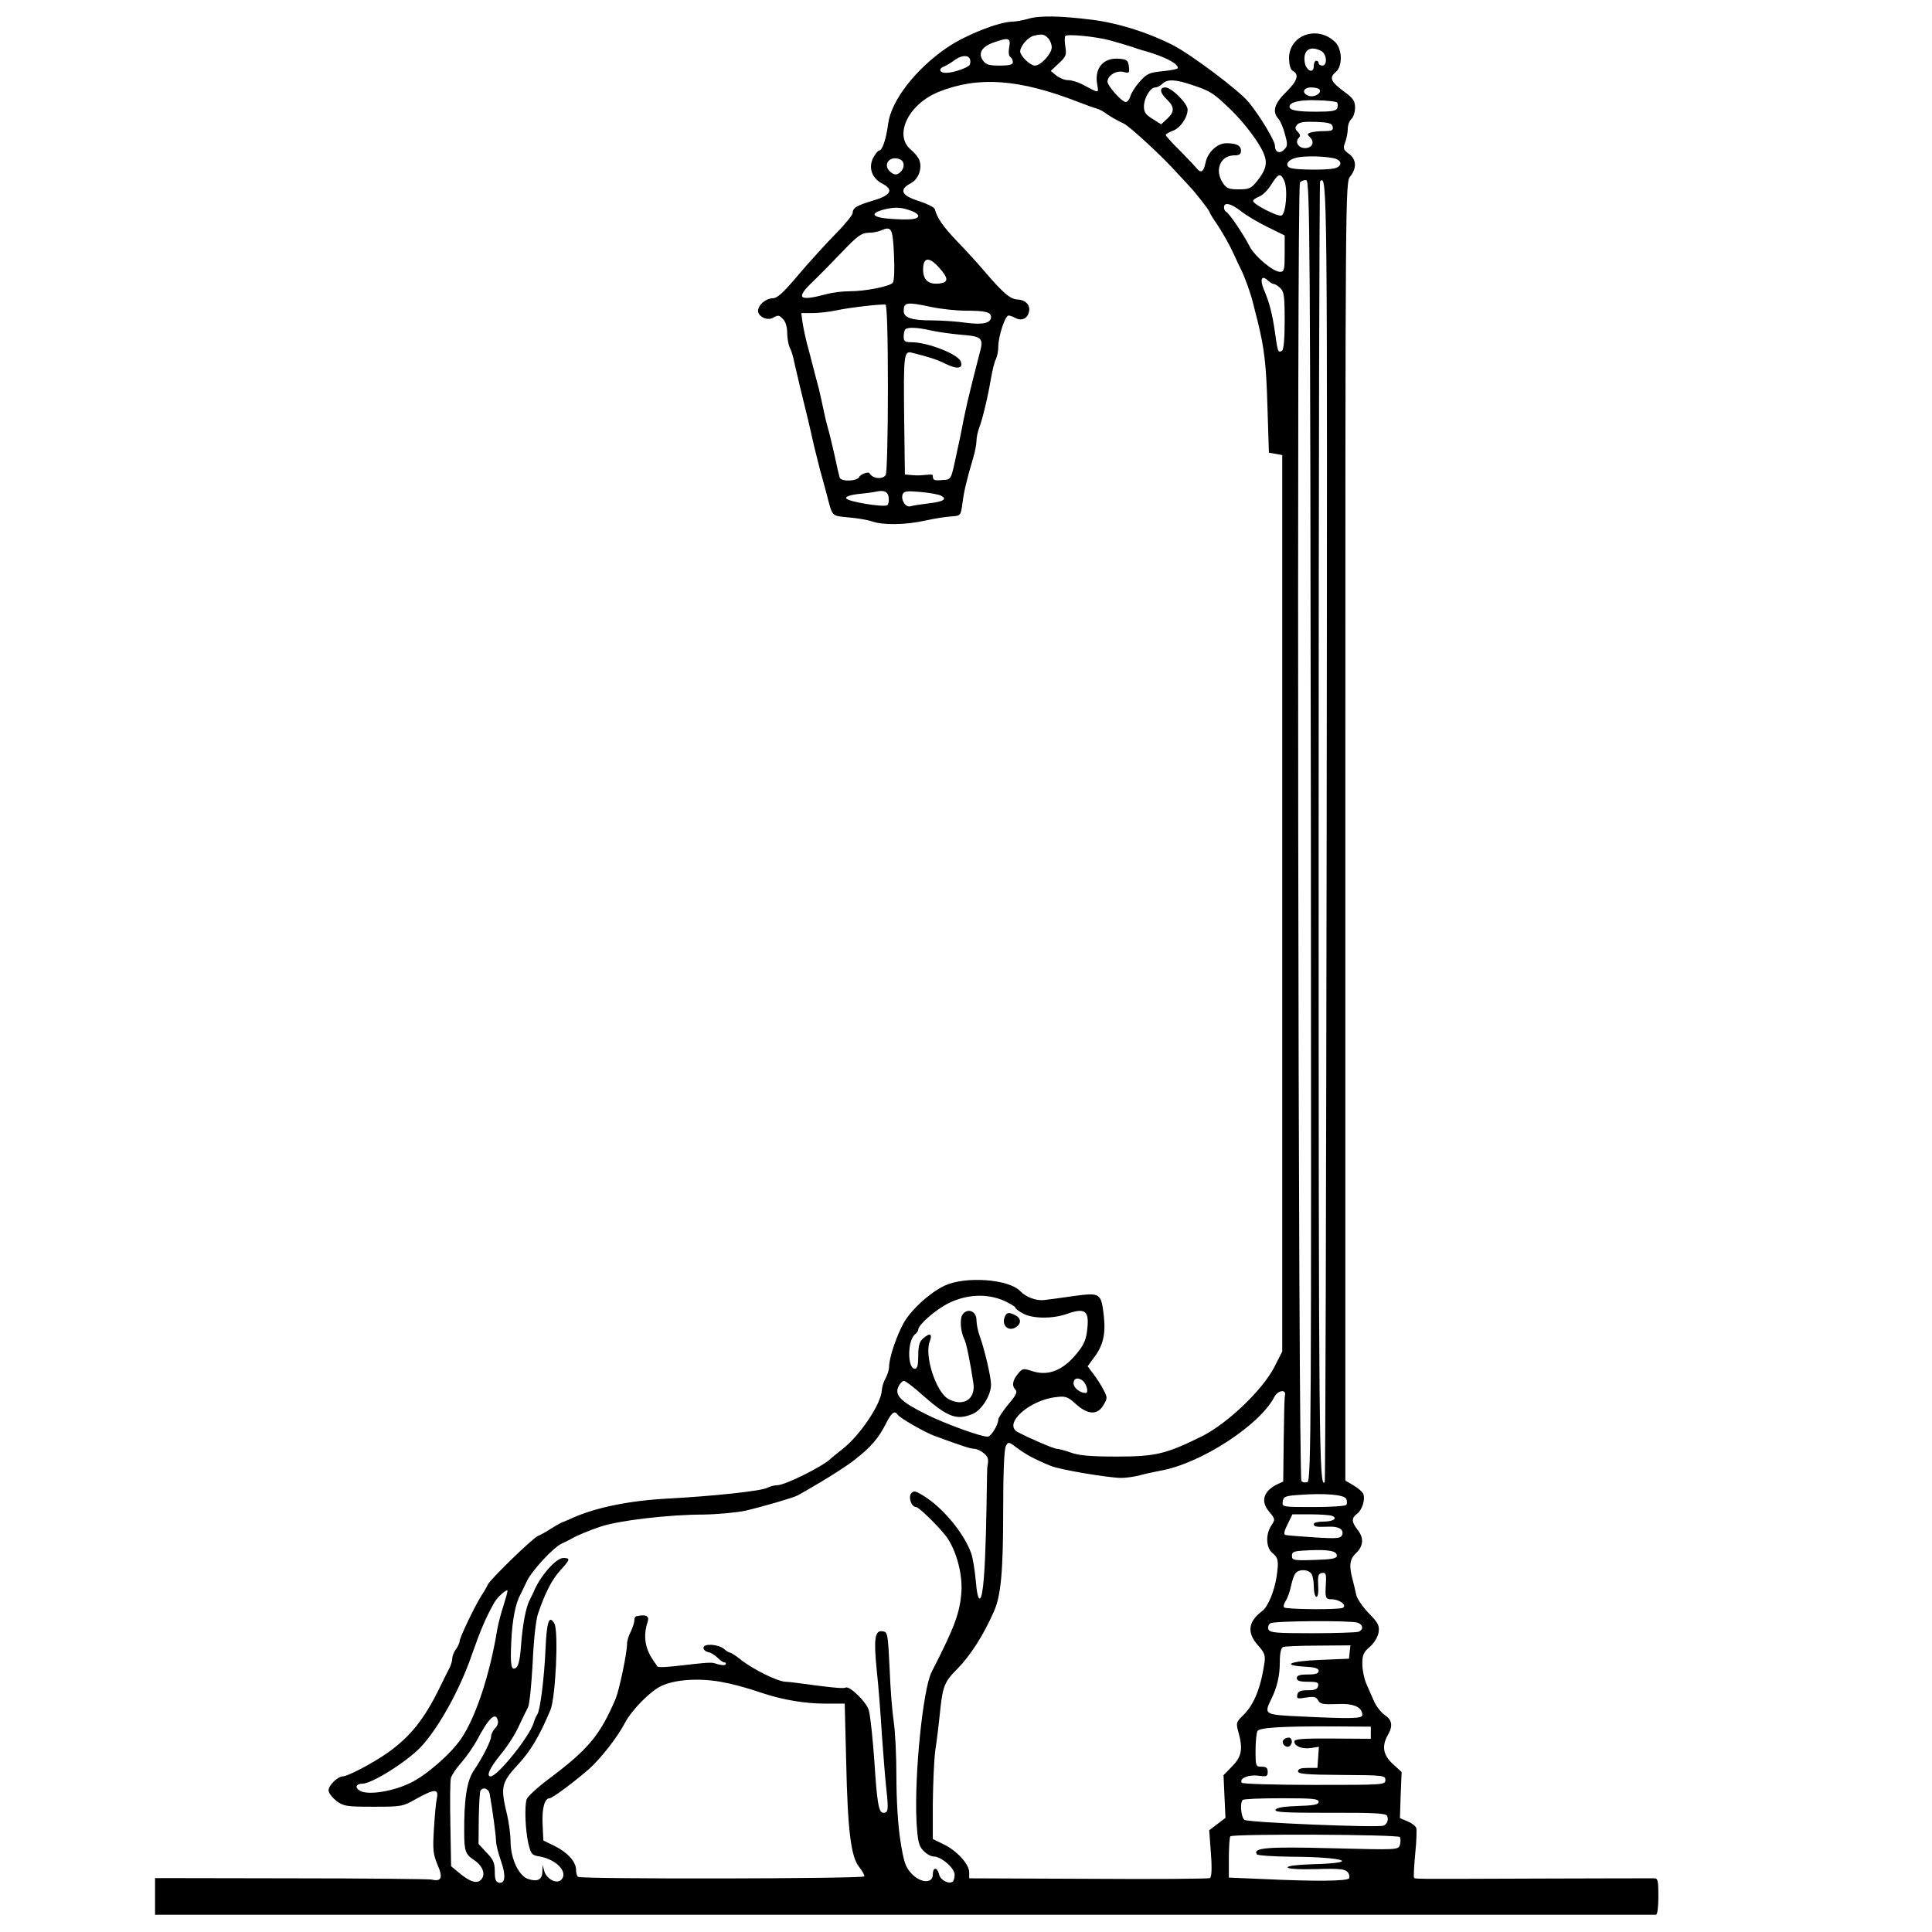 <?xml version="1.0" encoding="utf-8"?>
<svg viewBox="0 0 500 500" xmlns="http://www.w3.org/2000/svg">
  <g transform="matrix(0.196, 0, 0, -0.196, -33.556, 541.354)" fill="#000000" stroke="none" style="">
    <g transform="matrix(0.511, 0, 0, 0.511, -375.319, -341.388)" fill="#000000" stroke="none">
      <path d="M 3726.9 6024.725 C 3713.105 6020.962 3694.294 6017.2 3684.888 6017.2 C 3648.519 6015.947 3565.749 5983.339 3517.467 5950.733 C 3435.323 5894.926 3371.992 5812.784 3364.467 5753.214 C 3359.45 5714.337 3349.418 5684.239 3341.266 5684.239 C 3338.132 5684.239 3331.233 5675.461 3325.59 5664.8 C 3313.049 5639.719 3322.455 5612.755 3348.791 5598.961 C 3379.516 5583.285 3371.992 5568.863 3328.099 5555.694 C 3283.579 5542.526 3272.918 5536.255 3272.918 5523.088 C 3272.918 5518.071 3252.226 5492.363 3226.517 5466.654 C 3200.809 5440.318 3157.542 5392.662 3130.579 5360.683 C 3092.329 5315.536 3077.906 5302.367 3065.366 5302.367 C 3047.809 5301.741 3028.37 5284.811 3028.37 5269.761 C 3028.37 5255.339 3051.57 5244.052 3065.994 5251.577 C 3081.042 5259.728 3082.297 5259.728 3093.583 5247.814 C 3099.226 5242.171 3103.615 5227.749 3103.615 5213.327 C 3103.615 5199.532 3106.751 5182.602 3109.886 5175.704 C 3113.648 5169.433 3119.292 5151.876 3121.8 5137.454 C 3128.07 5109.865 3142.493 5048.414 3157.542 4988.217 C 3161.931 4969.406 3168.829 4939.934 3172.592 4922.378 C 3176.981 4905.447 3183.878 4877.23 3188.267 4859.672 C 3193.284 4842.743 3200.181 4815.78 3204.57 4800.104 C 3221.501 4735.518 3216.484 4741.162 3262.885 4736.145 C 3286.086 4734.263 3313.677 4729.248 3324.336 4725.485 C 3351.299 4716.079 3410.242 4716.706 3459.778 4727.993 C 3482.979 4733.009 3513.078 4738.026 3526.872 4738.652 C 3551.954 4740.534 3551.954 4740.534 3556.343 4771.887 C 3560.106 4802.611 3566.376 4829.574 3583.934 4889.144 C 3588.949 4905.447 3592.712 4925.512 3592.712 4934.291 C 3592.712 4942.442 3595.848 4957.492 3599.61 4967.525 C 3608.388 4990.098 3622.81 5050.295 3630.335 5096.696 C 3634.097 5116.762 3639.113 5138.708 3642.876 5144.979 C 3646.011 5151.249 3649.146 5166.299 3649.146 5178.213 C 3649.146 5203.921 3666.704 5257.847 3675.482 5257.847 C 3678.618 5257.847 3686.769 5255.339 3693.039 5251.577 C 3708.088 5243.425 3723.138 5249.069 3727.527 5264.745 C 3733.797 5282.93 3721.256 5297.978 3699.31 5299.233 C 3679.244 5300.486 3662.314 5314.908 3610.269 5375.732 C 3596.474 5392.035 3566.376 5425.268 3543.176 5449.096 C 3504.926 5489.227 3491.131 5509.919 3484.861 5533.121 C 3483.606 5537.51 3464.795 5546.916 3443.475 5553.813 C 3398.955 5567.608 3391.43 5583.285 3422.783 5599.588 C 3442.22 5609.62 3452.881 5636.583 3445.356 5658.53 C 3443.475 5665.428 3433.442 5677.969 3422.783 5686.747 C 3378.263 5724.37 3417.139 5804.632 3495.52 5835.984 C 3597.729 5876.741 3702.446 5869.218 3856.072 5809.648 C 3874.882 5802.123 3896.203 5794.599 3903.1 5792.718 C 3909.998 5790.837 3919.403 5785.82 3924.42 5782.057 C 3935.079 5773.906 3955.771 5761.992 3973.329 5753.84 C 3988.379 5746.943 4074.911 5667.308 4112.533 5624.669 C 4125.075 5611.502 4139.497 5595.825 4144.513 5590.182 C 4158.934 5575.133 4194.676 5529.358 4194.676 5525.596 C 4194.676 5523.715 4204.709 5507.412 4217.25 5489.227 C 4229.164 5471.043 4246.721 5440.318 4255.5 5420.879 C 4264.279 5402.068 4273.684 5381.375 4276.82 5375.732 C 4285.598 5358.175 4301.901 5313.655 4307.545 5289.2 C 4310.68 5277.286 4315.696 5255.966 4319.459 5242.171 C 4336.388 5173.196 4341.405 5132.438 4344.54 5022.704 L 4348.302 4903.566 L 4365.86 4900.431 L 4382.79 4897.295 L 4382.79 3739.141 L 4382.79 2580.987 L 4362.725 2541.482 C 4331.999 2481.286 4241.078 2394.753 4174.611 2361.52 C 4081.808 2315.746 4054.846 2309.475 3954.518 2309.475 C 3889.304 2309.475 3857.953 2311.983 3837.261 2319.508 C 3821.584 2325.152 3805.281 2329.541 3800.264 2329.541 C 3792.739 2329.541 3732.544 2355.25 3699.31 2372.806 C 3660.433 2393.5 3728.781 2455.576 3798.383 2463.101 C 3822.837 2466.237 3828.481 2464.356 3849.801 2444.917 C 3880.526 2417.328 3905.609 2416.073 3920.657 2442.409 C 3931.317 2459.967 3931.317 2461.848 3921.284 2481.286 C 3915.641 2492.573 3903.727 2511.384 3894.948 2522.671 L 3879.9 2542.737 L 3894.948 2563.429 C 3919.403 2594.782 3926.928 2624.88 3921.912 2671.282 C 3915.014 2732.105 3913.132 2733.358 3846.039 2724.58 C 3815.314 2720.191 3780.198 2715.174 3767.658 2713.92 C 3746.966 2711.413 3720.63 2721.445 3705.58 2737.121 C 3675.482 2768.473 3562.613 2775.998 3509.942 2750.916 C 3470.437 2731.478 3427.172 2691.974 3405.852 2656.858 C 3387.041 2624.252 3367.602 2567.191 3366.975 2542.737 C 3366.975 2533.957 3362.586 2520.163 3357.569 2511.384 C 3352.553 2502.606 3348.791 2489.437 3348.164 2481.914 C 3347.536 2447.425 3292.983 2365.283 3246.582 2328.914 C 3231.534 2317 3218.365 2306.34 3216.484 2304.458 C 3197.673 2285.021 3098.6 2235.484 3077.906 2235.484 C 3071.009 2235.484 3059.095 2232.349 3051.57 2228.587 C 3036.522 2220.435 2912.994 2207.267 2796.364 2200.996 C 2698.544 2195.98 2610.13 2178.423 2548.68 2150.832 C 2538.648 2145.817 2525.479 2140.8 2520.463 2138.918 C 2515.446 2136.411 2502.906 2129.514 2492.246 2122.615 C 2482.213 2115.718 2467.164 2107.567 2459.639 2104.431 C 2444.59 2097.534 2336.738 1992.817 2329.841 1978.395 C 2327.959 1973.378 2320.435 1960.838 2313.538 1950.178 C 2295.98 1922.588 2257.103 1841.071 2257.103 1832.293 C 2257.103 1827.904 2252.714 1818.498 2247.697 1811.601 C 2242.682 1805.331 2238.293 1794.67 2238.293 1788.4 C 2238.293 1781.503 2234.53 1768.962 2229.513 1760.183 C 2224.497 1750.776 2214.465 1730.712 2206.94 1715.036 C 2166.809 1631.638 2128.559 1583.983 2068.989 1542.598 C 2031.994 1516.888 1968.035 1483.029 1954.867 1483.029 C 1941.699 1482.401 1918.499 1459.828 1918.499 1447.287 C 1918.499 1440.389 1927.903 1428.475 1938.564 1419.696 C 1958.002 1405.901 1964.272 1404.648 2034.501 1404.648 C 2107.867 1404.648 2110.374 1405.275 2145.488 1425.34 C 2193.144 1451.676 2203.804 1451.676 2198.161 1425.34 C 2195.652 1414.053 2192.518 1377.684 2190.637 1345.078 C 2187.501 1293.033 2188.755 1281.747 2200.043 1254.783 C 2215.091 1220.922 2210.075 1210.263 2184.366 1216.533 C 2177.468 1217.788 2013.809 1219.669 1820.679 1219.669 L 1470.16 1220.296 L 1470.16 1172.64 L 1470.16 1125.612 L 3406.48 1125.612 C 4471.203 1125.612 5345.306 1125.612 5348.442 1125.612 C 5352.204 1125.612 5354.712 1145.677 5354.712 1172.64 C 5354.712 1213.399 5353.459 1219.669 5344.053 1219.669 C 5337.782 1219.669 5202.967 1219.669 5044.324 1219.041 C 4701.33 1217.788 4727.666 1217.788 4723.277 1221.55 C 4722.022 1223.432 4723.277 1251.021 4726.412 1283 C 4729.547 1314.98 4730.801 1345.078 4728.919 1350.095 C 4727.038 1355.111 4717.005 1362.636 4706.346 1367.025 L 4686.908 1375.176 L 4688.788 1434.746 L 4691.298 1494.315 L 4668.723 1515.007 C 4643.642 1537.582 4639.252 1561.408 4655.556 1589.626 C 4669.351 1613.454 4666.843 1629.13 4647.404 1641.671 C 4637.998 1648.569 4626.084 1663.617 4620.442 1676.158 C 4614.798 1689.327 4605.392 1710.019 4599.748 1723.187 C 4594.104 1736.355 4589.715 1758.929 4589.715 1773.978 C 4589.715 1797.179 4592.851 1804.076 4609.154 1817.871 C 4620.442 1827.904 4629.22 1842.326 4631.728 1854.866 C 4634.235 1873.051 4631.101 1879.321 4606.018 1905.03 C 4590.343 1921.333 4575.92 1942.654 4574.039 1952.058 C 4572.159 1961.464 4567.769 1979.022 4564.634 1991.563 C 4554.601 2027.931 4557.109 2044.862 4574.039 2060.538 C 4592.851 2078.722 4594.104 2099.415 4577.175 2120.734 C 4561.498 2140.8 4561.498 2150.832 4575.92 2161.492 C 4589.089 2170.898 4597.867 2198.488 4592.223 2212.91 C 4590.343 2217.926 4579.056 2227.959 4567.142 2234.857 L 4545.822 2247.398 L 4545.822 3924.12 C 4545.822 5591.436 4545.822 5600.841 4558.364 5617.145 C 4575.92 5639.091 4574.667 5661.665 4554.601 5676.087 C 4540.806 5686.12 4539.551 5689.883 4545.195 5704.931 C 4548.958 5714.964 4552.093 5730.64 4552.093 5740.046 C 4552.093 5750.079 4556.482 5761.365 4561.498 5765.754 C 4566.515 5770.145 4570.904 5783.312 4570.904 5794.599 C 4570.904 5812.156 4566.515 5819.054 4543.314 5835.984 C 4508.2 5861.693 4503.811 5872.352 4520.114 5886.147 C 4539.551 5901.197 4538.298 5946.971 4518.859 5965.155 C 4472.458 6009.048 4399.721 5982.086 4400.347 5921.889 C 4400.975 5904.332 4404.11 5893.046 4410.38 5889.91 C 4427.311 5880.504 4421.667 5863.574 4392.196 5834.73 C 4362.098 5805.259 4356.454 5784.566 4372.758 5766.382 C 4377.774 5760.739 4385.925 5742.554 4389.688 5726.251 C 4397.213 5700.542 4396.585 5695.525 4387.807 5686.747 C 4376.519 5674.833 4363.979 5679.85 4363.979 5696.153 C 4363.979 5709.32 4325.102 5773.906 4295.631 5809.648 C 4269.921 5840.373 4148.902 5931.296 4100.619 5956.377 C 4035.407 5989.611 3959.534 6013.438 3890.559 6022.217 C 3810.925 6032.25 3755.117 6033.503 3726.9 6024.725 Z M 3777.064 5975.188 C 3782.706 5970.172 3787.097 5958.885 3787.097 5950.733 C 3787.097 5934.43 3758.88 5903.705 3743.83 5903.705 C 3731.289 5903.705 3705.58 5928.786 3705.58 5940.7 C 3706.207 5954.496 3725.646 5977.069 3740.695 5980.831 C 3762.014 5985.848 3767.031 5985.22 3777.064 5975.188 Z M 3937.587 5968.917 C 3956.399 5963.902 3980.854 5956.377 3990.887 5953.241 C 4001.546 5949.48 4018.477 5943.836 4028.51 5941.328 C 4078.672 5926.905 4113.161 5909.349 4113.161 5897.435 C 4113.161 5894.926 4095.603 5891.164 4074.283 5889.283 C 4038.543 5885.521 4032.899 5883.013 4014.087 5861.693 C 4002.801 5849.152 3992.14 5832.221 3990.26 5824.07 C 3987.751 5815.918 3982.735 5809.648 3978.346 5809.648 C 3968.313 5809.648 3931.317 5851.033 3931.317 5862.319 C 3931.317 5877.996 3953.891 5891.791 3972.076 5887.402 C 3987.751 5883.64 3988.379 5884.266 3986.497 5901.197 C 3984.616 5916.872 3981.48 5919.382 3963.296 5921.263 C 3921.912 5925.652 3897.456 5898.688 3904.354 5856.677 C 3908.743 5830.968 3911.879 5830.968 3864.223 5856.049 C 3853.564 5861.693 3837.887 5866.082 3829.109 5866.082 C 3820.33 5866.082 3807.162 5871.726 3799.011 5877.996 L 3784.588 5889.91 L 3805.281 5909.349 C 3824.092 5926.905 3825.973 5931.296 3822.211 5953.241 C 3820.33 5966.41 3820.33 5978.324 3822.211 5980.205 C 3827.854 5985.848 3899.965 5978.95 3937.587 5968.917 Z M 3677.363 5951.361 C 3674.855 5938.819 3676.11 5928.786 3679.871 5926.278 C 3683.633 5923.771 3686.769 5917.5 3686.769 5912.483 C 3686.769 5906.213 3677.99 5903.705 3652.908 5903.705 C 3624.691 5903.705 3616.54 5906.213 3609.015 5917.5 C 3596.474 5935.685 3606.507 5952.614 3636.605 5963.274 C 3675.482 5977.069 3681.752 5975.816 3677.363 5951.361 Z M 4483.745 5941.328 C 4498.167 5933.175 4500.048 5903.705 4486.253 5903.705 C 4481.236 5903.705 4476.847 5906.84 4476.847 5909.975 C 4476.847 5913.738 4474.339 5916.246 4470.577 5916.246 C 4467.442 5916.246 4464.306 5910.602 4464.306 5903.078 C 4464.306 5879.877 4442.36 5891.164 4440.478 5915.619 C 4437.344 5945.089 4456.155 5955.75 4483.745 5941.328 Z M 3575.782 5920.635 C 3577.663 5915.619 3577.035 5909.349 3575.154 5905.586 C 3569.512 5897.435 3531.889 5884.894 3513.704 5884.894 C 3496.147 5884.894 3493.639 5896.18 3509.942 5901.824 C 3515.585 5904.332 3527.499 5911.23 3535.651 5917.5 C 3553.209 5930.668 3571.393 5931.922 3575.782 5920.635 Z M 4152.037 5852.915 C 4197.184 5837.865 4204.709 5832.849 4246.721 5792.718 C 4283.717 5757.603 4323.848 5704.304 4335.135 5676.087 C 4345.168 5651.633 4340.779 5634.075 4318.204 5605.858 C 4302.529 5586.419 4297.512 5583.911 4270.549 5583.911 C 4244.214 5583.911 4238.57 5586.419 4229.164 5600.841 C 4207.217 5633.448 4222.893 5671.698 4258.635 5671.698 C 4271.803 5671.698 4276.193 5674.833 4276.193 5683.612 C 4276.193 5697.406 4264.279 5703.05 4237.943 5703.05 C 4214.742 5703.05 4189.661 5679.222 4184.644 5652.886 C 4179.628 5629.058 4172.73 5624.669 4162.07 5637.837 C 4157.681 5643.481 4137.616 5664.173 4118.177 5684.239 C 4098.111 5703.678 4081.808 5721.862 4081.808 5724.37 C 4081.808 5726.878 4089.96 5731.267 4099.366 5735.029 C 4118.803 5741.3 4138.242 5769.517 4138.242 5790.209 C 4138.242 5805.885 4096.857 5847.271 4080.553 5847.271 C 4064.878 5847.271 4066.132 5833.476 4084.944 5815.918 C 4104.381 5797.107 4105.009 5784.566 4085.571 5766.382 L 4069.894 5751.959 L 4047.947 5765.754 C 4030.39 5776.415 4025.374 5783.312 4025.374 5797.734 C 4025.374 5819.68 4041.677 5847.271 4054.846 5847.271 C 4059.861 5847.271 4068.013 5851.66 4073.03 5856.677 C 4086.197 5869.218 4106.263 5868.59 4152.037 5852.915 Z M 4479.355 5841.627 C 4484.999 5832.221 4465.561 5820.935 4451.766 5825.324 C 4432.327 5831.594 4436.089 5847.271 4457.409 5847.271 C 4468.069 5847.271 4477.475 5844.763 4479.355 5841.627 Z M 4524.503 5808.394 C 4526.384 5805.885 4527.011 5799.615 4525.13 5793.971 C 4521.995 5786.448 4510.708 5784.566 4471.203 5784.566 C 4419.786 5784.566 4401.602 5788.329 4401.602 5797.734 C 4401.602 5809.648 4430.446 5815.918 4474.966 5814.037 C 4499.42 5813.41 4521.995 5810.902 4524.503 5808.394 Z M 4513.216 5745.689 C 4515.097 5736.284 4510.708 5734.403 4490.642 5734.403 C 4476.847 5734.403 4461.171 5732.521 4455.528 5730.64 C 4447.377 5727.504 4446.749 5725.623 4454.9 5718.1 C 4467.442 5705.558 4459.917 5690.509 4441.733 5690.509 C 4424.802 5690.509 4414.769 5706.186 4425.43 5716.845 C 4430.446 5721.862 4429.192 5726.251 4422.921 5732.521 C 4415.397 5740.046 4415.397 5743.807 4421.04 5750.706 C 4426.683 5757.603 4439.852 5759.484 4469.95 5758.231 C 4503.183 5756.976 4511.334 5754.468 4513.216 5745.689 Z M 4522.622 5662.292 C 4538.925 5655.395 4535.162 5641.6 4516.351 5637.837 C 4496.286 5633.448 4422.921 5634.075 4406.618 5638.464 C 4388.433 5642.853 4394.077 5658.53 4416.024 5664.8 C 4436.716 5671.698 4502.556 5669.817 4522.622 5662.292 Z M 3394.566 5661.665 C 3407.733 5656.648 3407.733 5637.837 3394.566 5627.178 C 3387.667 5621.534 3382.025 5620.906 3374.5 5625.923 C 3347.536 5642.853 3365.094 5672.951 3394.566 5661.665 Z M 4387.807 5606.485 C 4397.839 5584.538 4392.196 5518.699 4380.282 5516.19 C 4368.996 5513.682 4307.545 5545.661 4307.545 5553.813 C 4307.545 5556.949 4314.443 5561.964 4323.221 5565.1 C 4331.373 5568.235 4345.794 5582.03 4354.573 5596.452 C 4372.758 5625.297 4378.401 5627.178 4387.807 5606.485 Z M 4456.781 3926.628 C 4458.036 2406.041 4457.409 2247.398 4448.003 2243.635 C 4442.986 2241.754 4436.089 2242.382 4432.327 2246.143 C 4424.175 2254.296 4419.786 5590.808 4428.564 5601.469 C 4431.7 5605.858 4439.225 5608.366 4444.867 5607.739 C 4454.274 5605.858 4454.9 5456.621 4456.781 3926.628 Z M 4497.539 3924.12 C 4496.286 3001.107 4494.405 2244.263 4492.523 2243.009 C 4478.102 2227.959 4476.847 2328.914 4476.847 3924.747 C 4476.847 4846.505 4478.728 5602.095 4480.609 5604.603 C 4499.42 5623.416 4499.42 5605.231 4497.539 3924.12 Z M 4276.193 5527.477 C 4289.36 5516.818 4320.085 5498.633 4344.54 5486.719 L 4389.061 5464.773 L 4389.061 5417.745 C 4389.061 5376.359 4387.807 5370.715 4377.147 5370.715 C 4359.59 5370.715 4311.934 5410.22 4298.138 5437.182 C 4282.463 5467.907 4244.84 5523.715 4237.315 5526.222 C 4234.807 5527.477 4232.3 5532.494 4232.3 5537.51 C 4232.3 5551.932 4250.484 5547.543 4276.193 5527.477 Z M 3426.545 5527.477 C 3435.323 5524.341 3442.22 5518.699 3442.22 5515.563 C 3442.22 5506.785 3423.409 5504.276 3375.127 5507.412 C 3322.455 5510.547 3313.677 5521.833 3356.316 5532.494 C 3383.278 5538.764 3398.955 5538.136 3426.545 5527.477 Z M 3379.516 5415.235 C 3381.397 5375.732 3380.144 5346.887 3376.381 5342.498 C 3368.23 5333.092 3306.152 5320.551 3264.14 5320.551 C 3246.582 5320.551 3220.873 5317.417 3207.079 5313.655 C 3132.461 5293.589 3123.681 5301.741 3171.337 5346.887 C 3187.64 5362.564 3221.501 5397.051 3246.582 5423.387 C 3284.205 5462.891 3295.493 5471.043 3312.422 5471.67 C 3323.082 5471.67 3338.132 5474.179 3345.028 5477.313 C 3373.246 5489.854 3376.381 5484.212 3379.516 5415.235 Z M 3498.028 5379.495 C 3520.601 5353.786 3520.601 5343.125 3496.773 5340.617 C 3468.556 5337.482 3454.762 5349.396 3454.762 5376.986 C 3454.762 5409.592 3471.065 5410.846 3498.028 5379.495 Z M 4360.844 5339.364 C 4363.979 5339.364 4371.504 5334.973 4377.774 5328.703 C 4387.18 5319.925 4389.061 5308.637 4389.061 5244.68 C 4389.061 5198.905 4386.552 5169.433 4382.163 5166.925 C 4372.13 5160.655 4370.877 5163.79 4363.979 5214.581 C 4357.082 5262.236 4350.184 5289.827 4335.135 5325.568 C 4324.476 5350.65 4329.491 5363.19 4344.54 5349.396 C 4350.811 5343.753 4357.708 5339.364 4360.844 5339.364 Z M 3363.839 5069.106 C 3363.839 4950.595 3361.332 4849.639 3358.197 4845.878 C 3350.046 4833.336 3324.336 4836.472 3316.811 4849.639 C 3313.677 4856.538 3291.73 4846.505 3289.849 4840.861 C 3284.832 4829.574 3242.193 4827.694 3239.058 4839.607 C 3237.804 4843.369 3231.534 4869.705 3225.89 4897.295 C 3219.62 4924.886 3212.095 4956.237 3208.96 4966.27 C 3205.824 4976.931 3200.809 4997.623 3197.673 5013.3 C 3194.537 5028.975 3188.895 5054.057 3185.132 5069.734 C 3180.743 5085.409 3173.845 5112.373 3169.456 5129.302 C 3165.067 5146.86 3158.168 5173.196 3153.779 5188.872 C 3150.017 5204.549 3145.001 5227.749 3143.12 5240.917 L 3139.984 5264.117 L 3168.201 5264.117 C 3184.504 5264.117 3211.468 5267.253 3229.652 5271.016 C 3264.14 5278.539 3346.91 5287.945 3357.569 5286.064 C 3361.332 5285.437 3363.839 5208.311 3363.839 5069.106 Z M 3476.709 5279.794 C 3500.536 5274.778 3540.667 5270.388 3565.749 5270.388 C 3615.913 5270.388 3630.335 5266.625 3630.335 5254.085 C 3630.335 5238.408 3609.015 5233.392 3567.003 5239.036 C 3545.056 5242.171 3504.926 5245.306 3477.962 5245.306 C 3424.664 5245.306 3404.598 5252.203 3404.598 5269.761 C 3404.598 5292.334 3412.122 5293.589 3476.709 5279.794 Z M 3473.573 5219.597 C 3489.25 5215.835 3524.364 5210.819 3551.954 5208.311 C 3607.762 5203.921 3612.151 5200.158 3600.237 5158.147 C 3597.101 5145.605 3590.831 5121.779 3586.441 5104.221 C 3582.052 5087.29 3574.527 5055.938 3569.512 5035.246 C 3565.121 5014.553 3558.224 4985.082 3555.717 4969.406 C 3552.581 4953.73 3546.937 4925.512 3542.548 4906.702 C 3526.245 4830.202 3528.753 4834.591 3503.045 4832.71 C 3482.979 4830.829 3479.844 4832.71 3479.844 4843.997 C 3479.844 4850.894 3455.389 4842.743 3429.053 4845.25 L 3407.733 4847.132 L 3405.852 4991.353 C 3403.97 5155.638 3405.225 5166.925 3425.291 5161.908 C 3472.319 5149.996 3488.622 5144.979 3514.331 5132.438 C 3543.803 5118.016 3558.851 5121.151 3551.954 5139.335 C 3545.056 5158.147 3466.048 5188.872 3425.291 5188.872 C 3407.733 5188.872 3404.598 5191.38 3404.598 5203.294 C 3404.598 5211.446 3406.48 5220.224 3408.988 5222.105 C 3414.631 5228.375 3440.967 5227.122 3473.573 5219.597 Z M 3365.721 4788.19 C 3366.975 4780.038 3365.721 4771.259 3362.586 4768.124 C 3355.688 4761.226 3258.496 4776.902 3255.988 4785.682 C 3254.107 4790.071 3266.648 4794.46 3289.849 4796.968 C 3309.914 4798.849 3330.607 4801.985 3335.622 4803.238 C 3354.435 4807.001 3363.839 4802.611 3365.721 4788.19 Z M 3500.536 4792.579 C 3518.093 4783.801 3508.061 4776.902 3469.184 4772.513 C 3449.119 4770.005 3427.798 4766.869 3422.155 4764.988 C 3409.614 4761.226 3396.447 4781.919 3402.089 4796.341 C 3405.225 4803.866 3413.377 4805.119 3447.237 4801.985 C 3470.437 4800.104 3494.265 4795.715 3500.536 4792.579 Z M 3664.196 2712.039 C 3679.871 2704.514 3693.039 2696.989 3693.039 2694.482 C 3693.039 2691.974 3701.818 2685.075 3712.478 2679.433 C 3736.305 2665.638 3788.35 2665.011 3824.719 2677.552 C 3875.51 2695.736 3885.543 2686.33 3878.018 2631.151 C 3874.882 2607.949 3867.986 2594.154 3846.665 2569.699 C 3812.178 2530.196 3775.809 2517.654 3736.933 2530.196 C 3713.732 2537.72 3711.224 2537.72 3699.936 2523.298 C 3685.515 2506.368 3683.633 2491.946 3693.666 2481.914 C 3699.31 2476.27 3694.294 2466.864 3674.855 2444.29 C 3661.06 2427.359 3649.146 2409.803 3649.146 2405.414 C 3649.146 2391.619 3630.335 2360.892 3621.555 2360.892 C 3603.371 2360.892 3511.823 2394.127 3462.914 2418.581 C 3398.328 2450.561 3380.77 2467.49 3390.803 2489.437 C 3394.566 2498.217 3401.463 2505.114 3405.225 2505.114 C 3408.988 2505.114 3430.934 2488.811 3453.508 2468.118 C 3518.72 2411.056 3541.295 2402.278 3583.306 2419.836 C 3606.507 2429.869 3630.335 2468.118 3630.335 2495.708 C 3630.335 2514.52 3614.032 2584.749 3601.49 2619.863 C 3596.474 2632.404 3592.712 2651.843 3592.712 2661.875 C 3592.712 2685.075 3570.138 2694.482 3556.97 2676.924 C 3548.818 2665.638 3551.327 2631.777 3561.987 2611.085 C 3566.376 2602.305 3576.409 2554.651 3584.56 2500.098 C 3591.459 2457.458 3558.224 2436.766 3519.348 2458.712 C 3487.995 2476.897 3457.897 2569.699 3471.692 2606.068 C 3479.844 2627.388 3472.319 2630.523 3453.508 2613.593 C 3445.356 2606.068 3442.22 2594.782 3442.22 2569.699 C 3442.22 2545.245 3439.712 2536.467 3433.442 2536.467 C 3414.003 2536.467 3414.003 2608.576 3433.442 2624.88 C 3438.459 2628.641 3442.22 2634.285 3442.22 2637.421 C 3442.22 2649.961 3486.742 2688.838 3520.601 2705.769 C 3567.631 2728.969 3619.676 2731.478 3664.196 2712.039 Z M 3866.104 2506.368 C 3876.764 2499.47 3883.662 2473.762 3874.882 2473.762 C 3860.461 2473.762 3843.531 2486.929 3843.531 2498.843 C 3843.531 2511.384 3853.564 2515.146 3866.104 2506.368 Z M 4389.688 2466.864 C 4388.433 2461.848 4387.18 2410.43 4386.552 2351.488 L 4385.299 2244.89 L 4368.996 2237.365 C 4333.88 2219.807 4326.356 2193.471 4348.93 2167.135 C 4364.605 2148.325 4365.233 2147.07 4354.573 2131.395 C 4339.524 2108.82 4340.779 2074.959 4356.454 2061.165 C 4372.758 2047.997 4374.012 2039.845 4368.368 2000.341 C 4362.725 1962.091 4345.794 1921.333 4331.373 1910.674 C 4294.377 1883.084 4290.615 1854.24 4320.713 1821.006 C 4336.388 1803.449 4339.524 1795.925 4337.016 1777.74 C 4327.61 1712.527 4310.052 1668.634 4282.463 1641.671 C 4263.651 1623.486 4263.024 1620.978 4269.295 1598.405 C 4281.835 1553.885 4278.073 1534.446 4253.618 1509.365 L 4231.045 1486.163 L 4233.553 1430.984 L 4236.062 1375.803 L 4215.368 1360.127 L 4194.05 1343.823 L 4198.439 1284.255 C 4201.575 1244.75 4200.32 1223.432 4195.931 1220.296 C 4192.795 1218.415 4051.083 1217.16 3881.781 1218.415 L 3573.901 1219.669 L 3573.901 1235.346 C 3573.901 1256.038 3541.921 1291.152 3508.061 1307.455 L 3479.844 1321.25 L 3479.844 1412.8 C 3480.47 1463.59 3482.979 1525.04 3486.114 1548.868 C 3489.876 1573.322 3495.52 1619.097 3498.654 1651.077 C 3505.553 1716.289 3509.942 1727.576 3543.176 1760.809 C 3577.035 1795.298 3610.896 1847.97 3637.86 1909.419 C 3656.044 1950.178 3661.687 2013.51 3661.687 2169.017 C 3661.687 2266.209 3664.196 2328.914 3668.585 2336.438 C 3674.855 2348.352 3675.482 2348.352 3698.055 2331.422 C 3720.002 2315.119 3740.067 2303.832 3783.961 2285.647 C 3807.162 2275.615 3931.317 2254.922 3965.804 2254.296 C 3979.599 2254.296 4001.546 2257.43 4015.341 2261.193 C 4028.51 2264.955 4052.336 2269.971 4068.639 2273.107 C 4171.476 2291.291 4323.848 2389.738 4362.098 2463.101 C 4371.504 2481.286 4394.077 2484.421 4389.688 2466.864 Z M 3388.922 2417.955 C 3393.311 2409.803 3459.151 2372.18 3482.979 2363.402 C 3552.581 2337.692 3577.663 2329.541 3587.068 2329.541 C 3592.712 2329.541 3603.999 2324.524 3611.523 2318.254 C 3622.81 2308.849 3624.691 2303.205 3620.929 2283.766 C 3618.421 2271.226 3619.676 1948.924 3601.49 1942.654 C 3597.101 1941.399 3593.338 1957.702 3590.831 1989.055 C 3588.323 2016.017 3583.306 2047.997 3578.917 2059.911 C 3560.106 2112.583 3503.671 2179.676 3454.134 2209.148 C 3434.697 2221.062 3430.306 2221.688 3424.036 2214.165 C 3415.884 2204.132 3424.664 2179.049 3436.578 2179.049 C 3444.729 2179.049 3506.179 2117.6 3519.348 2096.279 C 3542.548 2059.284 3556.343 2004.731 3553.835 1960.838 C 3550.073 1906.285 3536.904 1869.916 3476.709 1752.658 C 3454.134 1708.137 3431.561 1483.656 3437.831 1364.517 C 3440.967 1314.98 3443.475 1303.692 3455.389 1291.152 C 3462.914 1283 3474.828 1276.103 3481.725 1276.103 C 3501.79 1276.103 3536.278 1246.005 3536.278 1229.074 C 3536.278 1220.922 3533.77 1212.771 3531.262 1210.89 C 3519.975 1203.993 3499.282 1215.28 3496.147 1229.702 C 3491.131 1249.767 3479.844 1249.139 3479.844 1229.074 C 3479.844 1205.247 3447.237 1207.129 3424.036 1232.836 C 3408.988 1249.139 3404.598 1262.308 3395.819 1318.742 C 3389.549 1358.873 3385.786 1425.34 3385.786 1483.029 C 3385.786 1536.327 3382.652 1600.286 3378.889 1624.114 C 3375.127 1648.569 3370.111 1710.647 3368.23 1762.064 C 3363.839 1852.985 3363.213 1856.121 3350.046 1858.002 C 3329.98 1861.137 3326.844 1839.19 3334.996 1757.048 C 3339.385 1718.17 3345.028 1644.18 3348.164 1592.135 C 3351.927 1539.463 3356.942 1474.876 3360.078 1447.914 C 3365.721 1395.242 3364.467 1388.972 3351.927 1388.972 C 3340.013 1388.972 3335.622 1415.307 3328.725 1523.787 C 3324.963 1575.832 3319.319 1633.519 3314.93 1652.331 C 3310.541 1673.65 3264.14 1718.17 3254.734 1712.527 C 3245.329 1706.256 3118.665 1727.576 3099.853 1727.576 C 3080.415 1727.576 3016.456 1758.929 2984.477 1784.011 C 2971.31 1794.67 2958.768 1802.821 2955.633 1802.821 C 2953.125 1802.821 2946.227 1807.212 2940.583 1812.228 C 2926.162 1824.768 2887.285 1827.276 2887.285 1815.363 C 2887.285 1810.346 2892.929 1805.331 2899.826 1804.076 C 2906.723 1802.821 2917.383 1795.925 2923.654 1789.654 C 2929.924 1783.384 2937.449 1777.74 2941.211 1777.74 C 2944.972 1777.74 2946.227 1775.232 2944.346 1772.097 C 2942.465 1768.962 2928.669 1770.842 2914.248 1775.859 C 2897.318 1781.503 2771.281 1758.301 2767.519 1767.707 C 2763.756 1777.74 2720.491 1816.617 2743.064 1882.457 C 2751.215 1907.538 2717.355 1896.879 2714.22 1896.879 C 2711.084 1896.879 2708.577 1891.863 2708.577 1886.219 C 2708.577 1879.949 2704.187 1866.78 2699.17 1856.748 C 2694.155 1847.342 2689.766 1832.92 2689.766 1825.396 C 2689.766 1801.568 2669.7 1706.256 2660.294 1683.683 C 2620.163 1589.626 2590.065 1553.257 2487.856 1476.757 C 2457.759 1454.184 2432.05 1430.356 2430.168 1423.459 C 2424.525 1403.393 2427.032 1344.451 2434.557 1310.591 C 2441.454 1281.747 2443.964 1279.238 2464.029 1276.103 C 2507.295 1268.578 2538.648 1235.346 2519.835 1215.907 C 2507.921 1203.993 2481.585 1217.788 2475.943 1238.48 L 2471.553 1254.157 L 2470.926 1236.599 C 2470.299 1215.907 2458.385 1210.263 2434.557 1217.788 C 2410.103 1225.939 2389.411 1269.205 2388.783 1313.725 C 2388.783 1332.537 2384.394 1365.144 2379.378 1385.836 C 2362.447 1455.438 2364.955 1466.724 2406.967 1512.499 C 2440.828 1548.868 2463.401 1587.118 2491.618 1654.213 C 2505.413 1686.819 2512.938 1856.748 2502.279 1877.44 C 2488.484 1901.896 2482.213 1883.712 2479.078 1811.601 C 2475.943 1738.236 2465.282 1652.958 2457.759 1642.925 C 2455.25 1639.789 2450.86 1629.757 2448.353 1620.978 C 2437.693 1585.864 2354.922 1483.029 2337.366 1483.029 C 2324.824 1483.029 2335.484 1505.602 2363.073 1539.463 C 2380.004 1559.529 2401.323 1592.761 2410.103 1612.827 C 2419.509 1632.892 2430.168 1654.839 2433.931 1661.736 C 2437.693 1668.634 2442.709 1719.425 2445.845 1774.604 C 2448.353 1834.174 2453.996 1886.219 2459.639 1903.149 C 2477.823 1956.449 2494.754 1990.308 2516.701 2014.764 C 2543.037 2043.608 2544.29 2047.37 2524.852 2047.37 C 2506.04 2047.37 2464.029 1999.088 2448.353 1959.583 C 2445.845 1954.568 2441.454 1945.161 2438.32 1938.891 C 2428.287 1920.707 2419.509 1872.424 2415.746 1820.379 C 2413.865 1790.281 2409.476 1768.962 2403.832 1764.572 C 2390.664 1753.912 2387.529 1768.962 2390.664 1832.293 C 2393.172 1885.591 2401.323 1930.113 2413.865 1952.058 C 2417 1957.702 2423.898 1973.378 2430.168 1985.919 C 2442.082 2012.883 2499.77 2075.587 2521.716 2084.992 C 2529.241 2088.128 2540.529 2093.772 2545.544 2096.906 C 2558.085 2104.431 2593.827 2119.481 2620.79 2128.259 C 2665.938 2143.935 2796.99 2159.612 2886.03 2159.612 C 2923.654 2160.239 2972.563 2164.628 2995.764 2169.645 C 3039.03 2179.676 3121.173 2203.504 3130.579 2209.148 C 3139.357 2213.537 3235.296 2268.09 3277.308 2300.697 C 3319.947 2333.93 3339.385 2355.877 3360.078 2397.262 C 3373.246 2422.97 3381.397 2429.241 3388.922 2417.955 Z M 4548.331 2199.742 C 4550.212 2194.726 4550.839 2187.829 4548.331 2184.693 C 4546.45 2181.557 4508.2 2179.049 4463.68 2179.049 C 4382.79 2179.049 4382.163 2179.049 4384.044 2193.471 C 4385.925 2206.013 4390.315 2207.893 4426.683 2210.402 C 4491.897 2215.418 4544.569 2211.029 4548.331 2199.742 Z M 4510.708 2156.476 C 4527.637 2150.206 4515.097 2141.426 4488.761 2141.426 C 4475.594 2141.426 4464.306 2138.918 4464.306 2135.156 C 4464.306 2128.259 4471.203 2127.004 4501.93 2128.259 C 4528.892 2129.514 4542.687 2121.362 4537.67 2106.939 C 4533.909 2098.161 4525.13 2096.906 4466.188 2100.669 C 4428.564 2103.176 4395.332 2105.686 4390.943 2106.939 C 4385.925 2108.82 4387.807 2116.972 4396.585 2134.529 L 4409.127 2160.239 L 4454.9 2160.239 C 4479.983 2160.239 4505.064 2158.357 4510.708 2156.476 Z M 4523.876 2053.014 C 4523.876 2046.116 4510.081 2043.608 4466.188 2042.353 C 4411.635 2040.472 4407.872 2041.727 4407.872 2053.014 C 4407.872 2064.3 4412.888 2065.555 4453.647 2067.436 C 4504.437 2069.317 4523.876 2065.555 4523.876 2053.014 Z M 4456.781 2008.492 C 4461.171 2004.103 4464.306 1989.055 4464.306 1974.005 C 4464.306 1958.957 4467.442 1947.043 4471.203 1947.043 C 4474.966 1947.043 4476.847 1958.957 4475.594 1976.514 C 4474.339 2000.969 4475.594 2006.613 4484.999 2008.492 C 4495.031 2010.374 4496.913 2007.239 4495.659 1983.411 C 4493.15 1943.907 4494.405 1940.772 4510.081 1940.772 C 4530.147 1940.772 4550.839 1925.722 4539.551 1918.826 C 4530.773 1913.182 4396.585 1914.436 4387.807 1919.452 C 4385.299 1921.333 4386.552 1928.858 4391.569 1936.383 C 4396.585 1943.907 4402.229 1960.21 4404.736 1972.124 C 4407.246 1984.038 4411.635 1999.088 4415.397 2005.358 C 4421.667 2017.899 4445.495 2019.78 4456.781 2008.492 Z M 2370.598 1924.469 C 2363.701 1904.404 2356.803 1876.187 2354.295 1862.391 C 2335.484 1747.015 2299.116 1636.028 2260.866 1580.221 C 2234.53 1541.343 2171.198 1486.163 2131.067 1466.724 C 2085.293 1444.151 2021.961 1434.118 2000.642 1445.406 C 1985.592 1452.931 1988.728 1464.217 2005.658 1464.217 C 2030.739 1464.217 2119.153 1520.024 2156.149 1558.274 C 2201.923 1606.557 2257.73 1706.884 2288.455 1796.551 C 2311.03 1860.51 2324.824 1893.743 2347.398 1933.247 C 2354.922 1946.416 2377.497 1966.482 2380.631 1963.346 C 2381.886 1962.091 2376.869 1945.161 2370.598 1924.469 Z M 4575.92 1880.576 C 4591.597 1876.187 4594.104 1862.391 4579.683 1856.748 C 4574.039 1854.866 4520.741 1852.985 4460.544 1852.985 C 4365.86 1852.985 4350.811 1854.24 4347.049 1863.018 C 4345.168 1868.662 4347.049 1875.559 4352.065 1878.694 C 4362.098 1884.965 4553.347 1886.219 4575.92 1880.576 Z M 4557.109 1804.703 L 4555.228 1787.146 L 4479.983 1784.011 C 4401.602 1780.875 4378.401 1770.215 4442.36 1766.453 C 4467.442 1765.2 4476.847 1762.064 4476.847 1755.793 C 4476.847 1748.896 4469.322 1746.387 4448.63 1746.387 C 4427.938 1746.387 4420.413 1743.879 4420.413 1736.983 C 4420.413 1730.084 4427.938 1727.576 4449.258 1727.576 C 4473.085 1727.576 4477.475 1725.695 4475.594 1716.917 C 4473.713 1708.137 4467.442 1705.63 4448.63 1705.63 C 4429.819 1705.63 4423.549 1703.122 4421.667 1693.716 C 4419.786 1683.683 4422.294 1683.056 4444.241 1686.819 C 4464.933 1689.953 4470.577 1688.7 4475.594 1679.294 C 4481.236 1669.888 4488.761 1668.634 4523.876 1669.888 C 4566.515 1672.397 4589.715 1662.364 4589.715 1641.671 C 4589.715 1632.266 4561.498 1631.638 4431.072 1637.908 C 4336.388 1642.299 4335.135 1642.925 4353.946 1681.802 C 4369.622 1713.155 4376.519 1743.253 4376.519 1778.995 C 4376.519 1801.568 4379.655 1815.363 4384.671 1817.243 C 4388.433 1819.125 4429.819 1821.006 4475.594 1821.006 L 4558.99 1821.634 L 4557.109 1804.703 Z M 2931.179 1727.576 C 2960.022 1722.559 2996.391 1713.155 3044.047 1696.851 C 3094.211 1680.548 3151.271 1671.142 3199.554 1671.142 L 3252.226 1671.142 L 3255.988 1522.532 C 3259.751 1341.942 3268.529 1274.222 3289.849 1248.513 C 3298 1238.48 3303.644 1227.821 3303.016 1224.685 C 3300.508 1218.415 2573.135 1217.16 2563.102 1223.432 C 2560.594 1225.313 2558.085 1233.464 2558.085 1240.988 C 2558.085 1262.308 2536.766 1286.136 2502.906 1303.066 L 2473.434 1317.488 L 2471.553 1359.5 C 2469.671 1400.258 2476.57 1426.595 2489.737 1426.595 C 2496.635 1426.595 2552.443 1467.979 2591.946 1502.466 C 2621.417 1528.802 2665.311 1584.61 2684.122 1620.978 C 2701.68 1654.213 2748.708 1702.495 2777.551 1716.289 C 2812.039 1733.22 2873.49 1737.609 2931.179 1727.576 Z M 2356.177 1625.995 C 2357.431 1620.352 2353.669 1611.572 2348.025 1606.557 C 2343.009 1600.913 2338.619 1592.135 2338.619 1587.118 C 2338.619 1575.204 2316.672 1531.938 2294.099 1498.704 C 2275.914 1472.368 2268.389 1423.459 2269.017 1338.808 C 2269.017 1289.899 2272.152 1281.747 2294.727 1266.697 C 2317.3 1251.649 2325.452 1229.074 2312.283 1215.907 C 2301.624 1204.619 2282.813 1210.89 2253.968 1235.346 L 2235.157 1251.021 L 2233.275 1358.247 C 2232.021 1417.189 2232.649 1471.742 2234.53 1478.638 C 2236.411 1486.163 2248.952 1504.974 2262.119 1519.398 C 2275.288 1534.446 2292.845 1560.155 2301.624 1575.832 C 2332.349 1634.774 2351.161 1652.331 2356.177 1625.995 Z M 4611.662 1595.897 L 4611.662 1580.221 L 4513.216 1580.847 C 4435.463 1581.474 4414.143 1579.593 4414.143 1573.322 C 4414.143 1560.782 4433.581 1553.257 4456.781 1556.393 L 4477.475 1559.529 L 4475.594 1532.565 L 4473.713 1504.974 L 4448.63 1504.974 C 4431.072 1504.974 4423.549 1502.466 4423.549 1496.196 C 4423.549 1489.299 4444.241 1487.418 4536.417 1486.79 C 4644.896 1486.163 4649.285 1485.537 4649.285 1473.623 C 4649.285 1461.082 4644.896 1461.082 4465.561 1461.082 C 4362.725 1461.082 4279.954 1463.59 4278.073 1466.724 C 4271.176 1478.012 4295.631 1488.045 4320.713 1484.909 C 4342.66 1481.774 4345.168 1483.029 4345.168 1494.942 C 4345.168 1504.974 4341.405 1508.11 4329.491 1508.11 C 4314.443 1508.11 4313.815 1509.365 4313.815 1550.749 C 4313.815 1573.95 4316.323 1595.897 4318.832 1600.286 C 4324.476 1609.064 4379.655 1612.827 4514.47 1612.2 L 4611.662 1611.572 L 4611.662 1595.897 Z M 2334.856 1437.881 C 2341.755 1399.004 2351.161 1330.656 2351.161 1316.861 C 2351.161 1308.083 2356.803 1284.881 2363.701 1265.443 C 2377.497 1226.566 2374.987 1205.247 2358.684 1208.382 C 2350.533 1210.263 2348.025 1217.16 2348.025 1237.225 C 2348.025 1259.172 2344.263 1268.578 2326.705 1286.136 L 2306.013 1308.709 L 2306.639 1374.55 C 2307.267 1410.918 2309.149 1443.524 2311.03 1446.032 C 2317.3 1456.692 2332.349 1451.676 2334.856 1437.881 Z M 4476.847 1417.189 C 4476.847 1410.29 4464.933 1407.782 4422.294 1406.529 C 4385.299 1405.275 4367.115 1402.139 4365.233 1396.496 C 4363.352 1390.225 4392.196 1388.972 4505.692 1388.972 C 4611.662 1389.598 4649.285 1387.717 4653.048 1382.073 C 4658.691 1372.668 4654.301 1359.5 4644.268 1355.737 C 4627.338 1350.095 4293.123 1363.889 4284.971 1370.787 C 4276.193 1378.312 4273.057 1414.681 4280.582 1422.204 C 4282.463 1424.714 4327.61 1426.595 4380.91 1426.595 C 4460.544 1426.595 4476.847 1425.34 4476.847 1417.189 Z M 4686.908 1326.267 C 4688.788 1322.505 4688.788 1313.725 4686.908 1306.202 C 4682.518 1293.033 4681.891 1293.033 4510.708 1297.422 C 4342.66 1301.812 4306.918 1298.677 4316.951 1281.747 C 4319.459 1278.611 4359.59 1276.103 4406.618 1275.475 C 4546.45 1274.849 4589.089 1259.172 4459.289 1256.038 C 4420.413 1254.783 4395.958 1251.649 4396.585 1247.886 C 4397.839 1244.124 4426.057 1242.243 4471.203 1243.497 C 4530.147 1245.378 4545.195 1243.497 4551.465 1235.972 C 4555.855 1230.955 4557.736 1223.432 4555.228 1219.669 C 4550.839 1212.144 4466.188 1211.518 4334.508 1217.788 L 4244.84 1221.55 L 4244.84 1272.967 C 4244.84 1301.185 4246.721 1325.639 4248.603 1328.148 C 4255.5 1335.045 4682.518 1333.164 4686.908 1326.267 Z" style=""/>
      <path d="M 3664.822 2667.519 C 3658.552 2648.08 3674.855 2633.032 3692.413 2642.437 C 3708.716 2651.843 3709.343 2665.638 3693.666 2674.416 C 3675.482 2683.822 3669.211 2681.941 3664.822 2667.519 Z" style=""/>
      <path d="M 4385.299 1576.458 C 4380.282 1567.68 4392.196 1555.766 4400.975 1560.782 C 4411.008 1567.052 4409.127 1583.355 4399.094 1583.355 C 4394.077 1583.355 4387.807 1580.221 4385.299 1576.458 Z" style=""/>
    </g>
  </g>
</svg>